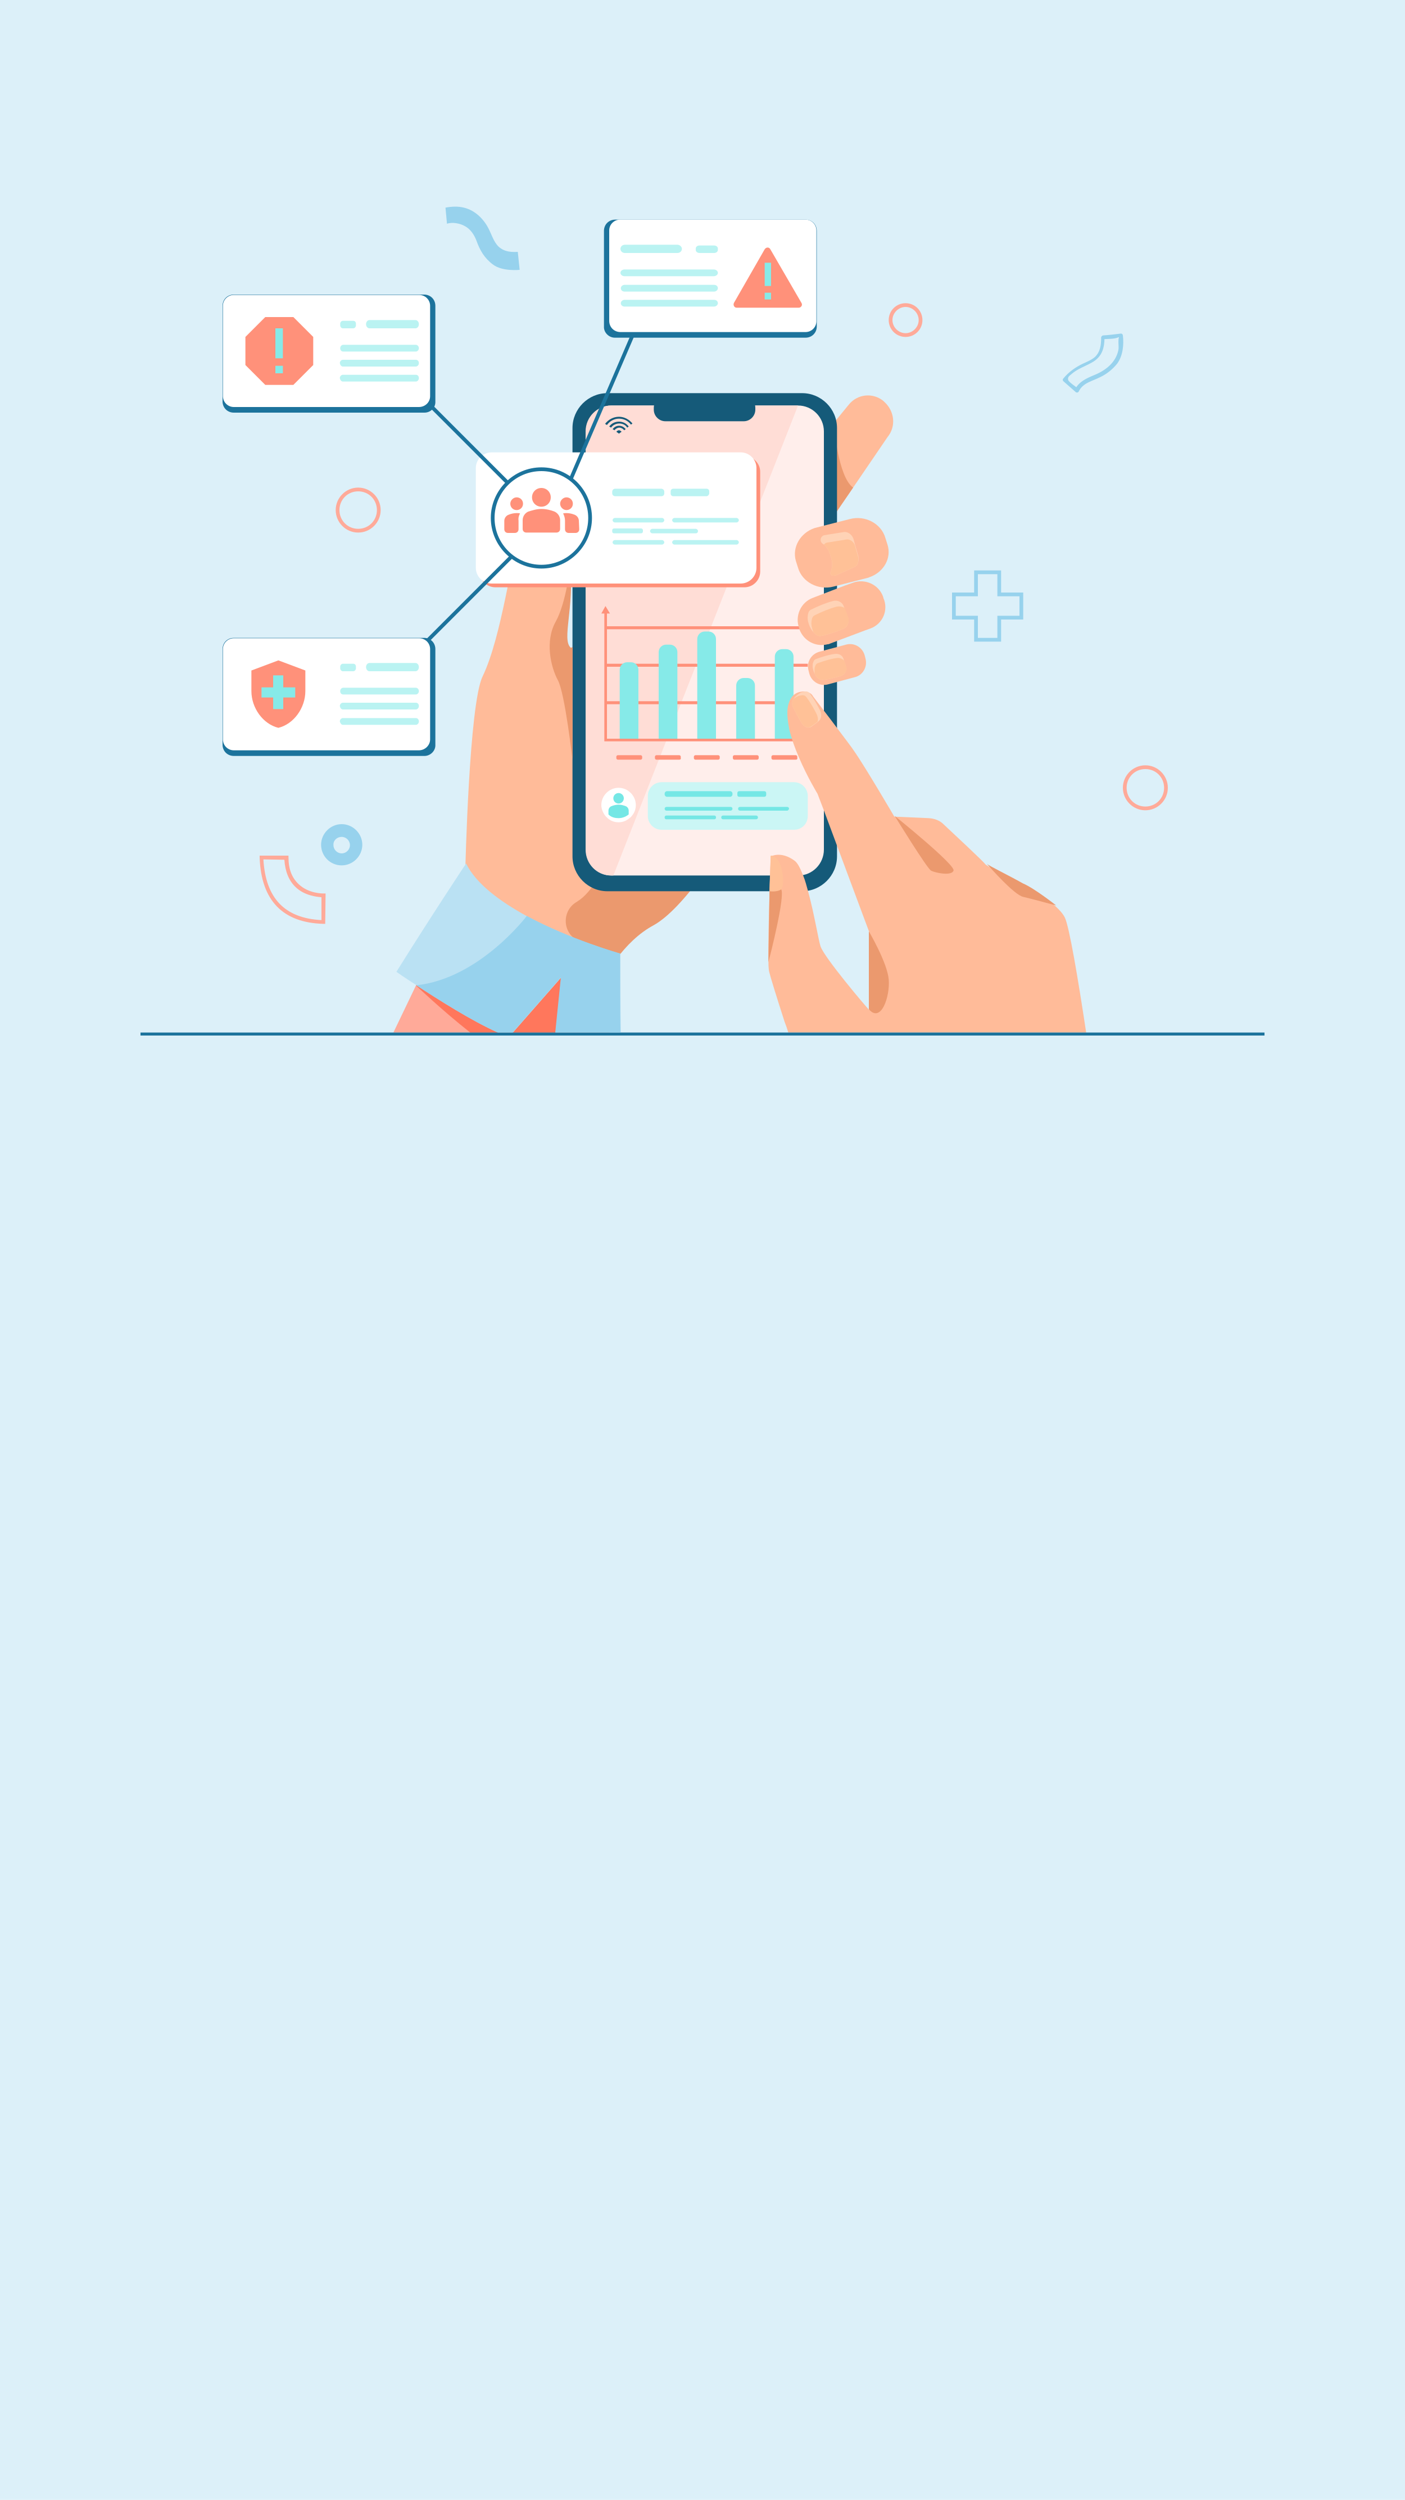<?xml version="1.0" encoding="utf-8"?>
<!-- Generator: Adobe Illustrator 22.0.0, SVG Export Plug-In . SVG Version: 6.00 Build 0)  -->
<svg version="1.1" id="Layer_1" xmlns="http://www.w3.org/2000/svg" xmlns:xlink="http://www.w3.org/1999/xlink" x="0px" y="0px"
	 viewBox="0 0 375 667" style="enable-background:new 0 0 375 667;" xml:space="preserve">
<style type="text/css">
	.st0{fill:#DCF0F9;}
	.st1{fill:#FFBB99;}
	.st2{fill:#FFAA99;}
	.st3{fill:#FF775C;}
	.st4{fill:#97D2ED;}
	.st5{fill:#EB996E;}
	.st6{fill:#FFC197;}
	.st7{fill:#155A79;}
	.st8{fill:#FFEEEB;}
	.st9{fill:#FFDDD6;}
	.st10{fill:#BAE1F3;}
	.st11{fill:#DFEBFD;}
	.st12{fill:#F99746;}
	.st13{fill:#FF917A;}
	.st14{fill:#86EAE8;}
	.st15{fill:#FFFFFF;}
	.st16{fill:#BAF3F2;}
	.st17{fill:#CBF6F5;}
	.st18{fill:#74E7E5;}
	.st19{fill:#1C739C;}
	.st20{fill:#FFD3B6;}
</style>
<rect class="st0" width="375" height="667"/>
<path class="st1" d="M210.8,194.3c0,0-11.5,23-23.2,38.9c-4.6,6.3-9.3,11.5-13.3,13.7c-3.9,2.1-7.2,5.4-9.9,9
	c-5.5,7.3-8.7,16.1-9.9,19.6h-1.6L124.2,232c0,0,1-44.1,4.6-51.5c5.2-10.8,7.7-32.5,9.8-36.8c1.5-3.2,5.7-19.8,6.1-21
	c0.2-0.5,1.6-1.3,3.4-1.3c1.5,0,4,1.4,4.6,4.4c3.2,14.8-0.6,24.6-0.6,25c1.1,11.4-2.3,19.8,0.1,22c0.1,0.1,0.3,0,0.5-0.1
	c4.1-2.6,29.6-39.9,32.8-40.7C188.9,131.1,210.8,194.3,210.8,194.3z"/>
<path class="st2" d="M162.9,275.5c0.1-4.7,0.2-7.3,0.2-7.3c-1.9-19.2-44.7-20.5-44.7-20.5s-5.4,11.1-13.4,27.8H162.9z"/>
<path class="st3" d="M162.6,275.5v-11.8l-41.5-20.8l-10,20.1c0,0,6.9,6.6,14.4,12.5H162.6z"/>
<g>
	<path class="st4" d="M267.2,171.2H260v-5.9h-5.9v-7.2h5.9v-5.9h7.2v5.9h5.9v7.2h-5.9V171.2z M261,170.2h5.2v-5.9h5.9v-5.2h-5.9
		v-5.9H261v5.9h-5.9v5.2h5.9V170.2z"/>
</g>
<g>
	<path class="st2" d="M95.6,142.1c-3.3,0-6-2.7-6-6s2.7-6,6-6s6,2.7,6,6S98.9,142.1,95.6,142.1z M95.6,131.1c-2.8,0-5,2.2-5,5
		s2.2,5,5,5s5-2.2,5-5S98.4,131.1,95.6,131.1z"/>
</g>
<g>
	<path class="st2" d="M241.7,89.9c-2.5,0-4.5-2-4.5-4.5s2-4.5,4.5-4.5s4.5,2,4.5,4.5S244.2,89.9,241.7,89.9z M241.7,81.9
		c-1.9,0-3.5,1.6-3.5,3.5s1.6,3.5,3.5,3.5s3.5-1.6,3.5-3.5S243.6,81.9,241.7,81.9z"/>
</g>
<path class="st1" d="M236.9,116.6l-9.2,13.5l-9.1,13.3c-0.6,0.7-1.2,0.9-1.9,0.8c-2.2-0.2-4.9-3.3-7-5.1l-0.2-0.2
	c-2.8-2.3-3.2-6.4-0.9-9.2l13.9-16.8l0,0l4.1-5c2.3-2.8,6.4-3.2,9.2-0.9l0.2,0.2C238.8,109.7,239.2,113.8,236.9,116.6z"/>
<path class="st5" d="M227.7,130.1l-9.1,13.3c-0.6,0.7-1.2,0.9-1.9,0.8l5.8-31.2C222.6,113.2,223.6,127.2,227.7,130.1z"/>
<path class="st5" d="M187.7,233.2c-4.6,6.3-9.3,11.5-13.3,13.7c-3.9,2.1-7.2,5.4-9.9,9c-3.1-1.5-6.7-3.2-10.2-4.9
	c-4.3-2.1-4.4-8.1-0.3-10.4c0,0,0.1,0,0.1-0.1c3.9-2.2,7.9-10.2,7.9-10.2L187.7,233.2z"/>
<path class="st6" d="M144.5,123.3l-2.4,9.8c0,0,2.1,0.9,3.5,0.2C146.9,132.6,148.1,123.9,144.5,123.3z"/>
<g>
	<path class="st7" d="M214.1,237.8h-52c-5.1,0-9.3-4.2-9.3-9.3V114.2c0-5.1,4.2-9.3,9.3-9.3h52c5.1,0,9.3,4.2,9.3,9.3v114.3
		C223.4,233.6,219.2,237.8,214.1,237.8z"/>
	<g>
		<path class="st8" d="M219.9,115.1v111.6c0,3.8-3.1,6.9-6.8,6.9h-49.9c-3.8,0-6.8-3.1-6.8-6.9V115.1c0-3.8,3.1-6.9,6.8-6.9H213
			C216.8,108.2,219.9,111.3,219.9,115.1z"/>
		<path class="st9" d="M213,108.2l-49.3,125.4h-0.6c-3.8,0-6.8-3.1-6.8-6.9V115.1c0-3.8,3.1-6.9,6.8-6.9H213z"/>
	</g>
	<path class="st7" d="M198.5,112.4h-20.9c-1.7,0-3.1-1.4-3.1-3.1v-0.5c0-1.7,1.4-3.1,3.1-3.1h20.9c1.7,0,3.1,1.4,3.1,3.1v0.5
		C201.6,111,200.2,112.4,198.5,112.4z"/>
</g>
<path class="st10" d="M132.9,275.5h4l12.9-14.7l-1.5,14.7h17.4c-0.1-6.1-0.1-14.5-0.1-21c0,0-13.2-3.7-24.9-10
	c-7.1-3.9-13.6-8.6-16.3-14.1c0,0-9.3,14-18.6,28.9c0,0,2.1,1.5,5.4,3.6C116.8,266.6,125.9,272.4,132.9,275.5z"/>
<path class="st5" d="M152.8,202.8c0,0-2-17.8-3.9-21.3s-3.5-10.4-0.6-15.6c2.9-5.2,3.9-15.1,3.9-15.1c1.1,11.4-2.3,19.8,0.1,22
	c0.1,0.1,0.3,0,0.5-0.1V202.8z"/>
<g>
	<path class="st11" d="M212.4,89.9h-11.6c-3,0-5.5-2.5-5.5-5.5v-9.5c0-3,2.5-5.5,5.5-5.5h11.6c3,0,5.5,2.5,5.5,5.5v9.5
		C218,87.4,215.5,89.9,212.4,89.9z"/>
	<g>
		<path class="st12" d="M200.6,79.4c0.6,1.7,6,6,6,6s1.8-1.4,3.4-3c1.2-1.1,2.4-2.3,2.6-3c0.6-1.6,0-4-2.4-4.4
			c-2.3-0.4-3.6,2.1-3.6,2.1s-1.3-2.5-3.6-2.1c-0.4,0.1-0.8,0.2-1.1,0.4C200.5,76.2,200.1,78.1,200.6,79.4z"/>
	</g>
</g>
<g>
	<path class="st7" d="M165.9,115.2l-0.7,0.5l-0.7-0.5c0.2-0.2,0.4-0.4,0.7-0.4C165.5,114.8,165.7,115,165.9,115.2z"/>
	<g>
		<path class="st7" d="M165.2,113.6c-0.7,0-1.3,0.4-1.7,0.9l0.5,0.3c0.3-0.4,0.8-0.7,1.3-0.7s1,0.3,1.3,0.7l0.4-0.3
			C166.5,113.9,165.9,113.6,165.2,113.6z"/>
	</g>
	<g>
		<path class="st7" d="M165.2,111.2c-1.5,0-2.9,0.8-3.7,1.9l0.5,0.3c0.7-1,1.9-1.7,3.2-1.7s2.5,0.6,3.2,1.6l0.4-0.3
			C168,112,166.7,111.2,165.2,111.2z"/>
	</g>
	<g>
		<path class="st7" d="M165.2,112.5c-1.1,0-2,0.5-2.6,1.3l0.5,0.3c0.5-0.7,1.3-1.1,2.2-1.1s1.7,0.4,2.1,1.1l0.4-0.3
			C167.2,113,166.3,112.5,165.2,112.5z"/>
	</g>
</g>
<g>
	<g>
		<rect x="161.6" y="187.1" class="st13" width="54" height="0.8"/>
	</g>
	<g>
		<rect x="161.6" y="177.1" class="st13" width="54" height="0.8"/>
	</g>
	<g>
		<rect x="161.6" y="167.1" class="st13" width="54" height="0.8"/>
	</g>
	<path class="st14" d="M167.4,176.7h1c1.1,0,2,0.9,2,2v18.8h-5v-18.8C165.4,177.6,166.3,176.7,167.4,176.7z"/>
	<path class="st14" d="M177.8,172h1c1.1,0,2,0.9,2,2v23.4h-5V174C175.8,172.9,176.7,172,177.8,172z"/>
	<path class="st14" d="M188.1,168.5h1c1.1,0,2,0.9,2,2v26.9h-5v-26.9C186.1,169.4,187,168.5,188.1,168.5z"/>
	<path class="st14" d="M198.5,180.9h1c1.1,0,2,0.9,2,2v14.5h-5v-14.5C196.5,181.8,197.4,180.9,198.5,180.9z"/>
	<path class="st14" d="M208.8,173.2h1c1.1,0,2,0.9,2,2v22.2h-5v-22.2C206.8,174.1,207.7,173.2,208.8,173.2z"/>
	<g>
		<g>
			<polygon class="st13" points="215.6,197.8 161.3,197.8 161.3,163.3 162,163.3 162,197.1 215.6,197.1 			"/>
		</g>
		<g>
			<g>
				<polygon class="st13" points="162.8,163.7 161.6,161.7 160.5,163.7 				"/>
			</g>
		</g>
	</g>
	<path class="st13" d="M171,202.7h-6.1c-0.2,0-0.4-0.2-0.4-0.4v-0.4c0-0.2,0.2-0.4,0.4-0.4h6.1c0.2,0,0.4,0.2,0.4,0.4v0.4
		C171.4,202.5,171.2,202.7,171,202.7z"/>
	<path class="st13" d="M181.3,202.7h-6.1c-0.2,0-0.4-0.2-0.4-0.4v-0.4c0-0.2,0.2-0.4,0.4-0.4h6.1c0.2,0,0.4,0.2,0.4,0.4v0.4
		C181.8,202.5,181.6,202.7,181.3,202.7z"/>
	<path class="st13" d="M191.7,202.7h-6.1c-0.2,0-0.4-0.2-0.4-0.4v-0.4c0-0.2,0.2-0.4,0.4-0.4h6.1c0.2,0,0.4,0.2,0.4,0.4v0.4
		C192.1,202.5,191.9,202.7,191.7,202.7z"/>
	<path class="st13" d="M202.1,202.7H196c-0.2,0-0.4-0.2-0.4-0.4v-0.4c0-0.2,0.2-0.4,0.4-0.4h6.1c0.2,0,0.4,0.2,0.4,0.4v0.4
		C202.5,202.5,202.3,202.7,202.1,202.7z"/>
	<path class="st13" d="M212.4,202.7h-6.1c-0.2,0-0.4-0.2-0.4-0.4v-0.4c0-0.2,0.2-0.4,0.4-0.4h6.1c0.2,0,0.4,0.2,0.4,0.4v0.4
		C212.9,202.5,212.7,202.7,212.4,202.7z"/>
</g>
<path class="st13" d="M132.2,156.7h66.5c2.3,0,4.2-1.9,4.2-4.2v-26.6c0-2.3-1.9-4.2-4.2-4.2h-66.5c-2.3,0-4.2,1.9-4.2,4.2v26.6
	C128,154.8,129.9,156.7,132.2,156.7z"/>
<path class="st15" d="M131.2,155.7h66.5c2.3,0,4.2-1.9,4.2-4.2v-26.6c0-2.3-1.9-4.2-4.2-4.2h-66.5c-2.3,0-4.2,1.9-4.2,4.2v26.6
	C127,153.8,128.9,155.7,131.2,155.7z"/>
<g>
	<path class="st16" d="M176.7,139.4h-12.6c-0.3,0-0.6-0.3-0.6-0.6l0,0c0-0.3,0.3-0.6,0.6-0.6h12.6c0.3,0,0.6,0.3,0.6,0.6l0,0
		C177.3,139.1,177,139.4,176.7,139.4z"/>
	<path class="st16" d="M176.5,132.4h-12.3c-0.4,0-0.8-0.3-0.8-0.8v-0.4c0-0.4,0.3-0.8,0.8-0.8h12.3c0.4,0,0.8,0.3,0.8,0.8v0.4
		C177.3,132.1,177,132.4,176.5,132.4z"/>
	<path class="st16" d="M188.6,132.4h-8.9c-0.4,0-0.7-0.3-0.7-0.7v-0.6c0-0.4,0.3-0.7,0.7-0.7h8.9c0.4,0,0.7,0.3,0.7,0.7v0.6
		C189.2,132.1,188.9,132.4,188.6,132.4z"/>
	<path class="st16" d="M171.1,142.3h-7.2c-0.3,0-0.5-0.2-0.5-0.5v-0.3c0-0.3,0.2-0.5,0.5-0.5h7.2c0.3,0,0.5,0.2,0.5,0.5v0.3
		C171.6,142.1,171.4,142.3,171.1,142.3z"/>
	<path class="st16" d="M185.7,142.3h-11.6c-0.3,0-0.6-0.3-0.6-0.6l0,0c0-0.3,0.3-0.6,0.6-0.6h11.6c0.3,0,0.6,0.3,0.6,0.6l0,0
		C186.3,142,186.1,142.3,185.7,142.3z"/>
	<path class="st16" d="M196.6,139.4H180c-0.3,0-0.6-0.3-0.6-0.6l0,0c0-0.3,0.3-0.6,0.6-0.6h16.6c0.3,0,0.6,0.3,0.6,0.6l0,0
		C197.2,139.1,196.9,139.4,196.6,139.4z"/>
	<path class="st16" d="M176.7,145.3h-12.6c-0.3,0-0.6-0.3-0.6-0.6l0,0c0-0.3,0.3-0.6,0.6-0.6h12.6c0.3,0,0.6,0.3,0.6,0.6l0,0
		C177.3,145,177,145.3,176.7,145.3z"/>
	<path class="st16" d="M196.6,145.3H180c-0.3,0-0.6-0.3-0.6-0.6l0,0c0-0.3,0.3-0.6,0.6-0.6h16.6c0.3,0,0.6,0.3,0.6,0.6l0,0
		C197.2,145,196.9,145.3,196.6,145.3z"/>
</g>
<g>
	<g>
		<path class="st17" d="M211.9,221.4h-35.3c-2.1,0-3.7-1.7-3.7-3.7v-5.3c0-2.1,1.7-3.7,3.7-3.7h35.3c2.1,0,3.7,1.7,3.7,3.7v5.3
			C215.6,219.8,214,221.4,211.9,221.4z"/>
	</g>
	<g>
		<path class="st18" d="M194.9,212.6H178c-0.3,0-0.6-0.3-0.6-0.6v-0.3c0-0.3,0.3-0.6,0.6-0.6h16.9c0.3,0,0.6,0.3,0.6,0.6v0.3
			C195.5,212.3,195.2,212.6,194.9,212.6z"/>
		<g>
			<path class="st18" d="M195,216.3h-17.1c-0.3,0-0.5-0.2-0.5-0.5l0,0c0-0.3,0.2-0.5,0.5-0.5H195c0.3,0,0.5,0.2,0.5,0.5l0,0
				C195.5,216.1,195.2,216.3,195,216.3z"/>
			<path class="st18" d="M190.7,218.6h-12.9c-0.2,0-0.4-0.2-0.4-0.4V218c0-0.2,0.2-0.4,0.4-0.4h12.9c0.2,0,0.4,0.2,0.4,0.4v0.2
				C191.1,218.4,190.9,218.6,190.7,218.6z"/>
			<path class="st18" d="M201.8,218.6H193c-0.3,0-0.5-0.2-0.5-0.5l0,0c0-0.3,0.2-0.5,0.5-0.5h8.8c0.3,0,0.5,0.2,0.5,0.5l0,0
				C202.3,218.4,202.1,218.6,201.8,218.6z"/>
			<path class="st18" d="M210.1,216.3h-12.6c-0.3,0-0.5-0.2-0.5-0.5l0,0c0-0.3,0.2-0.5,0.5-0.5h12.6c0.3,0,0.5,0.2,0.5,0.5l0,0
				C210.5,216.1,210.3,216.3,210.1,216.3z"/>
		</g>
		<path class="st18" d="M204,212.6h-6.7c-0.3,0-0.5-0.2-0.5-0.5v-0.5c0-0.3,0.2-0.5,0.5-0.5h6.7c0.3,0,0.5,0.2,0.5,0.5v0.5
			C204.5,212.4,204.3,212.6,204,212.6z"/>
	</g>
</g>
<g>
	<g>
		<path class="st15" d="M165.1,219.4c-1,0-1.9-0.3-2.7-0.9c-0.3-0.3-0.6-0.5-0.9-0.9c-0.6-0.8-1-1.8-1-2.8c0-2.5,2.1-4.6,4.6-4.6
			s4.6,2.1,4.6,4.6c0,1-0.3,2-1,2.8c-0.2,0.3-0.4,0.5-0.7,0.7C167.2,219,166.2,219.4,165.1,219.4z"/>
	</g>
	<g>
		<circle class="st18" cx="165.1" cy="213" r="1.4"/>
		<path class="st18" d="M165.1,218.3c1,0,2-0.4,2.7-1v-1c0-0.5-0.3-1-0.8-1.2s-1.2-0.4-1.9-0.4s-1.4,0.2-1.9,0.4s-0.8,0.7-0.8,1.2v1
			c0.1,0.1,0.1,0.1,0.2,0.2C163.3,218.1,164.2,218.3,165.1,218.3z"/>
	</g>
</g>
<path class="st3" d="M126.5,265.9c0-1.3,1.1-2.3,2.3-2.3c1.2,0,2.3,1.1,2.3,2.3c0,1.3-1.1,2.3-2.3,2.3
	C127.6,268.2,126.5,267.2,126.5,265.9z"/>
<g>
	
		<rect x="107.7" y="158.5" transform="matrix(0.707 -0.707 0.707 0.707 -75.514 135.712)" class="st19" width="36.8" height="1"/>
</g>
<g>
	
		<rect x="137.1" y="109.3" transform="matrix(0.395 -0.919 0.919 0.395 -4.003 213.453)" class="st19" width="45.7" height="1"/>
</g>
<g>
	
		<rect x="125.6" y="101" transform="matrix(0.707 -0.707 0.707 0.707 -47.47 124.156)" class="st19" width="1" height="36.8"/>
</g>
<path class="st19" d="M113.3,201.7H62.4c-1.7,0-3-1.3-3-3v-25.5c0-1.7,1.3-3,3-3h50.8c1.7,0,3,1.3,3,3v25.5
	C116.3,200.3,114.9,201.7,113.3,201.7z"/>
<path class="st15" d="M111.8,200.2H62.4c-1.6,0-2.9-1.3-2.9-2.9v-24.1c0-1.6,1.3-2.9,2.9-2.9h49.5c1.6,0,2.9,1.3,2.9,2.9v24.1
	C114.8,198.8,113.5,200.2,111.8,200.2z"/>
<g>
	<path class="st16" d="M91.6,185.3H111c0.4,0,0.8-0.4,0.8-0.9l0,0c0-0.5-0.4-0.9-0.8-0.9H91.6c-0.4,0-0.8,0.4-0.8,0.9l0,0
		C90.8,184.9,91.1,185.3,91.6,185.3z"/>
	<path class="st16" d="M91.5,189.3H111c0.4,0,0.8-0.4,0.8-0.9l0,0c0-0.5-0.3-0.9-0.8-0.9H91.5c-0.4,0-0.8,0.4-0.8,0.9l0,0
		C90.8,188.9,91.1,189.3,91.5,189.3z"/>
	<path class="st16" d="M91.5,193.4H111c0.4,0,0.8-0.4,0.8-0.9l0,0c0-0.5-0.3-0.9-0.8-0.9H91.5c-0.4,0-0.8,0.4-0.8,0.9l0,0
		C90.8,192.9,91.1,193.4,91.5,193.4z"/>
	<path class="st16" d="M98.6,179.1h12.3c0.5,0,0.9-0.5,0.9-1.1l0,0c0-0.6-0.4-1.1-0.9-1.1H98.6c-0.5,0-0.9,0.5-0.9,1.1l0,0
		C97.7,178.6,98.1,179.1,98.6,179.1z"/>
	<path class="st16" d="M91.5,179.1h2.8c0.4,0,0.7-0.4,0.7-0.8v-0.4c0-0.5-0.3-0.8-0.7-0.8h-2.8c-0.4,0-0.7,0.4-0.7,0.8v0.4
		C90.8,178.7,91.1,179.1,91.5,179.1z"/>
</g>
<path class="st19" d="M113.3,110.1H62.4c-1.7,0-3-1.3-3-3V81.6c0-1.7,1.3-3,3-3h50.8c1.7,0,3,1.3,3,3v25.5
	C116.3,108.8,114.9,110.1,113.3,110.1z"/>
<path class="st15" d="M111.8,108.6H62.4c-1.6,0-2.9-1.3-2.9-2.9V81.6c0-1.6,1.3-2.9,2.9-2.9h49.5c1.6,0,2.9,1.3,2.9,2.9v24.1
	C114.8,107.3,113.5,108.6,111.8,108.6z"/>
<g>
	<path class="st16" d="M91.6,93.8H111c0.4,0,0.8-0.4,0.8-0.9l0,0c0-0.5-0.4-0.9-0.8-0.9H91.6c-0.4,0-0.8,0.4-0.8,0.9l0,0
		C90.8,93.4,91.1,93.8,91.6,93.8z"/>
	<path class="st16" d="M91.5,97.8H111c0.4,0,0.8-0.4,0.8-0.9l0,0c0-0.5-0.3-0.9-0.8-0.9H91.5c-0.4,0-0.8,0.4-0.8,0.9l0,0
		C90.8,97.4,91.1,97.8,91.5,97.8z"/>
	<path class="st16" d="M91.5,101.8H111c0.4,0,0.8-0.4,0.8-0.9l0,0c0-0.5-0.3-0.9-0.8-0.9H91.5c-0.4,0-0.8,0.4-0.8,0.9l0,0
		C90.8,101.4,91.1,101.8,91.5,101.8z"/>
	<path class="st16" d="M98.6,87.6h12.3c0.5,0,0.9-0.5,0.9-1.1l0,0c0-0.6-0.4-1.1-0.9-1.1H98.6c-0.5,0-0.9,0.5-0.9,1.1l0,0
		C97.7,87.1,98.1,87.6,98.6,87.6z"/>
	<path class="st16" d="M91.5,87.6h2.8c0.4,0,0.7-0.4,0.7-0.8v-0.4c0-0.5-0.3-0.8-0.7-0.8h-2.8c-0.4,0-0.7,0.4-0.7,0.8v0.4
		C90.8,87.2,91.1,87.6,91.5,87.6z"/>
</g>
<path class="st19" d="M164.1,90.1H215c1.7,0,3-1.3,3-3V61.6c0-1.7-1.3-3-3-3h-50.8c-1.7,0-3,1.3-3,3v25.5
	C161.1,88.7,162.5,90.1,164.1,90.1z"/>
<path class="st15" d="M165.6,88.6H215c1.6,0,2.9-1.3,2.9-2.9V61.5c0-1.6-1.3-2.9-2.9-2.9h-49.5c-1.6,0-2.9,1.3-2.9,2.9v24.1
	C162.6,87.3,163.9,88.6,165.6,88.6z"/>
<g>
	<path class="st16" d="M190.5,73.7h-23.8c-0.6,0-1.1-0.4-1.1-0.9l0,0c0-0.5,0.5-0.9,1.1-0.9h23.8c0.6,0,1.1,0.4,1.1,0.9l0,0
		C191.6,73.3,191.1,73.7,190.5,73.7z"/>
	<path class="st16" d="M190.6,77.8h-23.9c-0.6,0-1-0.4-1-0.9l0,0c0-0.5,0.5-0.9,1-0.9h23.9c0.6,0,1,0.4,1,0.9l0,0
		C191.6,77.4,191.1,77.8,190.6,77.8z"/>
	<path class="st16" d="M190.6,81.8h-23.9c-0.6,0-1-0.4-1-0.9l0,0c0-0.5,0.5-0.9,1-0.9h23.9c0.6,0,1,0.4,1,0.9l0,0
		C191.6,81.4,191.1,81.8,190.6,81.8z"/>
	<path class="st16" d="M180.8,67.5h-14c-0.7,0-1.2-0.5-1.2-1.1l0,0c0-0.6,0.5-1.1,1.2-1.1h14c0.6,0,1.2,0.5,1.2,1.1l0,0
		C182,67,181.5,67.5,180.8,67.5z"/>
	<path class="st16" d="M190.6,67.5h-3.9c-0.6,0-1-0.4-1-0.8v-0.4c0-0.5,0.5-0.8,1-0.8h3.9c0.6,0,1,0.4,1,0.8v0.4
		C191.6,67.1,191.2,67.5,190.6,67.5z"/>
</g>
<g>
	<path class="st1" d="M210.4,275.5c-0.3-1-0.6-1.9-1-2.9c-2.1-6.5-3.8-12-4.1-13.3c-0.1-0.4-0.2-1.3-0.2-2.5l0,0
		c-0.1-4.2,0.1-12.4,0.3-18.9l0,0v-0.1c0-0.3,0-0.6,0-0.8l0,0v-0.1c0-1.1,0.1-2.2,0.1-3.2c0.1-2.4,0.2-4.2,0.2-4.9v-0.3l0,0
		c0.1,0,2.7-1.5,6.3,1.1c0.9,0.6,1.6,2.1,2.4,4.1c0.5,1.2,0.9,2.7,1.3,4.2c1.6,5.8,2.7,12.7,3.3,14.6c1,3,12.2,16.2,13,17l0,0v-20.8
		l-8.5-22.8l-3.5-9.4l-1.8-4.7c0,0-2.7-4.4-5-9.8c-1-2.3-1.9-4.8-2.5-7.2c-0.1-0.6-0.2-1.1-0.3-1.7l0,0c-0.3-2-0.4-3.9,0.1-5.4
		c0.8-2.7,2.7-3.2,4.1-3.2c0.1,0,0.3,0,0.4,0c0.1,0,0.3,0,0.4,0.1c0.3,0.1,0.5,0.2,0.7,0.3l0,0c0.4,0.2,0.7,0.5,0.9,0.9
		c0,0,1.2,1.6,2.8,3.7c1.1,1.4,2.3,3,3.5,4.6c2.1,2.8,4.1,5.4,4.6,6.2c2.9,4.1,10.8,17.6,10.8,17.6l9.2,0.4c1.5,0.1,2.9,0.6,3.9,1.6
		c3.3,3.1,10.4,9.7,11.2,10.7c0,0.3,5.5,3,9.8,5.3c3,1.3,8.8,5.8,8.8,5.8c1.2,1.1,2.1,2.1,2.6,3.1c1.2,2.5,3.5,16.1,5.7,30.7
		L210.4,275.5z"/>
	<path class="st5" d="M238.8,217.7c0,0,8.6,14,9.7,14.6c1.1,0.6,5.5,1.5,6,0C255.1,230.8,238.8,217.7,238.8,217.7z"/>
	<path class="st5" d="M281.9,241.6C281.8,241.6,281.8,241.6,281.9,241.6c0,0-5.8-4.6-8.9-5.9c-3.9-2.2-8.9-4.6-9.6-5.2
		c0.9,1,7.3,8.3,9.7,8.8C275.2,239.8,280.1,241.1,281.9,241.6z"/>
	<path class="st5" d="M231.9,269.3v-20.8c0,0,4.9,8.3,5.3,12.8S235.2,273.1,231.9,269.3z"/>
	<path class="st20" d="M214,193c-0.7-1.2-2-3.5-2.5-4.7c-0.1-0.4-0.1-1.1,0.3-1.8c0.3-0.5,0.7-0.9,1.3-1.3c0.3-0.2,0.6-0.4,0.9-0.5
		c0.4-0.1,0.8-0.2,1.2-0.2s0.7,0.2,1,0.6l0,0c0.9,1.2,1.9,2.9,2.7,4.5c0.5,1.1,0.3,2.3-0.4,2.8l-0.3,0.3l-1.8,1.3
		C215.6,194.3,214.6,194,214,193z"/>
	<path class="st6" d="M214,193c-0.7-1.2-2-3.5-2.5-4.7c-0.1-0.4-0.1-1.1,0.3-1.8c0.1-0.1,0.2-0.2,0.4-0.3c0.3-0.2,0.6-0.4,0.9-0.5
		c0.4-0.1,0.8-0.2,1.2-0.2s0.7,0.2,1,0.6l0,0c0.9,1.2,1.9,2.9,2.7,4.5c0.3,0.7,0.4,1.4,0.2,2l-1.8,1.3
		C215.6,194.3,214.6,194,214,193z"/>
	<path class="st5" d="M205.4,236.8L205.4,236.8c1-0.4,2.4-0.6,3.1,0.5c1.1,1.8-2.9,17.5-3.4,19.4L205.4,236.8z"/>
	<path class="st6" d="M205.7,228.3l-0.3,9.5c0,0,2,0.3,3.1-0.5S209,228.2,205.7,228.3z"/>
</g>
<g>
	<g>
		<path class="st1" d="M232.3,167.7l-1.4,0.5l-9.3,3.5c-0.2,0.1-0.4,0.2-0.7,0.2c-3.1,0.8-6.3-0.8-7.5-3.9l-0.1-0.4
			c-1.2-3.2,0.4-6.9,3.7-8.1l8.6-3.3l0.6-0.2l1.4-0.5c3.2-1.2,6.9,0.4,8.1,3.7l0.1,0.4C237.2,162.8,235.6,166.5,232.3,167.7z"/>
		<path class="st20" d="M224.8,167.9c-1.5,0.6-4.3,1.6-5.8,1.8c-0.4,0.1-1.2-0.2-1.9-1c-0.4-0.5-0.9-1.2-1.2-2.1
			c-0.1-0.4-0.3-0.9-0.3-1.3c-0.1-0.5,0-1.1,0.1-1.6s0.4-0.9,0.9-1.1l0,0c1.6-0.8,3.7-1.7,5.6-2.2c1.3-0.4,2.6,0.2,3,1.4l0.2,0.5
			l1,2.7C226.7,166.2,226.1,167.5,224.8,167.9z"/>
		<path class="st6" d="M224.8,167.9c-1.5,0.6-4.3,1.6-5.8,1.8c-0.4,0.1-1.2-0.2-1.9-1c-0.1-0.2-0.1-0.4-0.2-0.6
			c-0.1-0.4-0.3-0.9-0.3-1.3c-0.1-0.5,0-1.1,0.1-1.6s0.4-0.9,0.9-1.1l0,0c1.6-0.8,3.7-1.7,5.6-2.2c0.8-0.2,1.7-0.1,2.3,0.4l1,2.7
			C226.7,166.2,226.1,167.5,224.8,167.9z"/>
	</g>
	<g>
		<path class="st1" d="M228.1,180.7l-7.1,1.9c-2.2,0.6-4.4-0.7-5-2.9l-0.2-0.8c-0.6-2.2,0.7-4.4,2.9-5l7.1-1.9
			c2.2-0.6,4.4,0.7,5,2.9l0.2,0.8C231.6,177.9,230.3,180.2,228.1,180.7z"/>
		<path class="st20" d="M224.3,180.4c-1.3,0.4-3.7,1-4.9,1c-0.5,0-1.4-0.4-1.9-1.5c-0.1-0.3-0.3-0.6-0.4-1c-0.1-0.4-0.2-0.7-0.2-1.1
			c0-0.4,0-0.8,0.2-1.2c0.1-0.4,0.4-0.7,0.8-0.8l0,0c1.4-0.5,3.2-1.1,4.8-1.3c1.1-0.2,2.1,0.3,2.4,1.2l0.2,0.6l0.6,1.9
			C226,179.2,225.3,180.1,224.3,180.4z"/>
		<path class="st6" d="M224.3,180.4c-1.3,0.4-3.7,1-4.9,1c-0.5,0-1.4-0.4-1.9-1.5c-0.1-0.3-0.1-0.7-0.1-1c0-0.4,0-0.8,0.2-1.2
			c0.1-0.4,0.4-0.7,0.8-0.8l0,0c1.4-0.5,3.2-1.1,4.8-1.3c0.9-0.2,1.8,0.2,2.2,0.8l0.6,1.9C226,179.2,225.3,180.1,224.3,180.4z"/>
	</g>
	<g>
		<path class="st1" d="M232.1,154c-0.1,0-0.1,0-0.2,0.1l-9.4,2.4c-4.1,1.1-8.4-1.2-9.5-5l-0.6-1.9c-1-3.6,1.2-7.4,5-8.7l3.1-0.8
			l6.3-1.6c4.1-1.1,8.4,1.2,9.5,5l0.6,1.9C238,149,235.8,152.7,232.1,154z"/>
		<path class="st20" d="M227.8,151.4l-4.6,2.1l0,0c-0.2,0-0.4,0.1-0.6,0.1c-0.1,0-0.2,0-0.2,0h-0.1c-0.5,0-0.8-0.5-0.6-1
			c0.4-0.9,0.5-2,0.3-3.1l-0.1-0.4l0,0l-0.4-1.3c-0.3-1-0.9-1.9-1.6-2.5c-0.1-0.1-0.2-0.1-0.3-0.2c-0.9-0.6-0.7-2,0.4-2.3l0,0l5-0.8
			c1.2-0.3,2.4,0.6,2.8,1.8l0.4,1.5l0.9,3.1C229.3,149.7,229,151.1,227.8,151.4z"/>
		<path class="st6" d="M227.8,151.4l-4.6,2.1l0,0c-0.1,0-0.4,0.1-0.9,0.1s-0.8-0.5-0.6-1c0.4-0.9,0.5-2,0.3-3.1l-0.1-0.4l0,0
			l-0.4-1.3c-0.3-1-0.9-1.9-1.6-2.5c0.2-0.2,0.4-0.4,0.7-0.5l0,0l5-0.8c1-0.3,2,0.3,2.5,1.3l0.9,3.1
			C229.3,149.7,229,151.1,227.8,151.4z"/>
	</g>
</g>
<path class="st4" d="M91.2,230.9c3,0,5.5-2.5,5.5-5.5s-2.5-5.5-5.5-5.5s-5.5,2.5-5.5,5.5S88.1,230.9,91.2,230.9z M91.2,223.3
	c1.2,0,2.2,1,2.2,2.2s-1,2.2-2.2,2.2s-2.2-1-2.2-2.2C88.9,224.3,89.9,223.3,91.2,223.3z"/>
<g>
	<path class="st4" d="M118.9,55.4c1.6-0.3,3.3-0.4,4.9,0c3,0.7,5.4,3.1,6.7,5.8c0.9,1.8,1.5,4,3.2,5.1c1.3,0.9,3,1,4.5,0.9l0.5,4.8
		c0,0-4.6,0.5-7.1-1.4c-2.3-1.7-3.5-3.8-4.4-6.3c-0.6-1.6-1.6-3.2-3.2-4c-1.2-0.7-3.3-1.1-4.7-0.6L118.9,55.4z"/>
</g>
<g>
	<path class="st2" d="M86.8,246.5h-0.5c-10.8-0.3-16.6-6.2-17-17.7v-0.5H77v0.5c0,3.1,0.9,5.4,2.7,7.1c2.7,2.6,6.6,2.5,6.7,2.5h0.5
		L86.8,246.5L86.8,246.5z M70.3,229.3c0.6,10.4,5.7,15.7,15.5,16.2v-6.1c-1.2-0.1-4.5-0.4-6.9-2.7c-1.8-1.7-2.8-4.2-3-7.3
		L70.3,229.3L70.3,229.3z"/>
</g>
<g>
	<g>
		<path class="st4" d="M293.9,90.1c0,1.9-0.2,3.7-1.6,5.1c-0.9,0.8-2.1,1.3-3.2,1.8c-2.1,1-3.8,2.2-5.3,4c-0.2,0.2-0.2,0.5,0,0.7
			c1.1,1,2.2,1.9,3.3,2.9c0.2,0.2,0.6,0.2,0.8-0.1c1.1-2.4,3.7-2.8,5.8-3.9c1.7-0.8,3.3-2.1,4.5-3.6c1.5-2.1,1.8-5,1.5-7.5
			c0-0.2-0.2-0.5-0.5-0.5c-1.6,0.2-3.2,0.4-4.8,0.5c-0.6,0.1-0.6,1.1,0,1c1.3-0.1,3,0,4.1-0.5c0.2-0.1,1,0.1,0.4-0.3
			c-0.5-0.3,0-0.1-0.2,0.2c-0.4,0.8,0,2.6-0.2,3.5c-0.7,3.4-3.5,5.5-6.5,6.7c-1.9,0.8-4,1.7-5,3.7c0.3,0,0.5-0.1,0.8-0.1
			c-0.5-0.4-2.5-1.7-2.7-2.3c-0.2-0.8,0.3-1.1,0.9-1.6c1.6-1.4,3.5-2,5.3-3c2.8-1.5,3.5-3.8,3.5-6.9
			C294.9,89.5,293.9,89.4,293.9,90.1z"/>
	</g>
</g>
<g>
	<rect x="37.5" y="275.5" class="st19" width="300" height="0.8"/>
</g>
<g>
	<circle class="st15" cx="144.5" cy="138.2" r="13"/>
	<path class="st19" d="M144.5,125.7c6.9,0,12.5,5.6,12.5,12.5s-5.6,12.5-12.5,12.5s-12.5-5.6-12.5-12.5S137.6,125.7,144.5,125.7
		 M144.5,124.7c-7.4,0-13.5,6.1-13.5,13.5s6.1,13.5,13.5,13.5s13.5-6.1,13.5-13.5S152,124.7,144.5,124.7L144.5,124.7z"/>
</g>
<g>
	<path class="st13" d="M144.5,135.8c1.3,0,2.5,0.3,3.5,0.7c0.9,0.4,1.5,1.3,1.5,2.3v2.3c0,0.6-0.4,1-1,1h-8c-0.6,0-1-0.4-1-1v-2.3
		c0-1,0.6-1.9,1.5-2.3C142,136.2,143.2,135.8,144.5,135.8z M137.9,136.1c0.9,0,1.7-0.7,1.7-1.7s-0.8-1.7-1.7-1.7s-1.7,0.8-1.7,1.7
		S136.9,136.1,137.9,136.1z M138.8,137c-0.3-0.1-0.6-0.1-0.9-0.1c-0.8,0-1.6,0.2-2.3,0.5c-0.6,0.3-1,0.9-1,1.6v2.2c0,0.6,0.4,1,1,1
		h1.8c0.6,0,1-0.4,1-1v-2.3C138.3,138.2,138.5,137.5,138.8,137z M151.2,136.1c0.9,0,1.7-0.7,1.7-1.7s-0.8-1.7-1.7-1.7
		s-1.7,0.8-1.7,1.7S150.3,136.1,151.2,136.1z M154.5,139c0-0.7-0.4-1.3-1-1.6c-0.7-0.3-1.5-0.5-2.3-0.5c-0.3,0-0.6,0-0.9,0.1
		c0.3,0.6,0.5,1.2,0.5,1.9v2.3c0,0.6,0.4,1,1,1h1.8c0.6,0,1-0.4,1-1L154.5,139z M144.5,130.2c1.4,0,2.5,1.1,2.5,2.5
		s-1.1,2.5-2.5,2.5s-2.5-1.1-2.5-2.5S143.1,130.2,144.5,130.2z"/>
</g>
<g>
	<path class="st13" d="M74.3,176.2l-7.2,2.7v5.5c0,4.5,3.1,8.8,7.2,9.8c4.1-1,7.2-5.3,7.2-9.8v-5.5L74.3,176.2L74.3,176.2z"/>
	<polygon class="st14" points="72.9,186.1 69.8,186.1 69.8,183.4 72.9,183.4 72.9,180.2 75.6,180.2 75.6,183.4 78.8,183.4 
		78.8,186.1 75.6,186.1 75.6,189.2 72.9,189.2 	"/>
</g>
<g>
	<g>
		<g>
			<path class="st13" d="M78.3,84.6h-7.5l-5.3,5.3v7.5l5.3,5.3h7.5l5.3-5.3v-7.5L78.3,84.6z"/>
			<rect x="73.5" y="87.6" class="st14" width="2" height="8"/>
			<rect x="73.5" y="97.6" class="st14" width="2" height="2"/>
		</g>
	</g>
</g>
<g>
	<g>
		<g>
			<path class="st13" d="M195.9,80.8c-0.3,0.6,0.1,1.3,0.7,1.3h16.6c0.6,0,1.1-0.7,0.7-1.3l-8.3-14.3c-0.3-0.6-1.1-0.6-1.5,0
				L195.9,80.8z"/>
			<polygon class="st14" points="205.8,78.1 204.1,78.1 204.1,79.9 205.8,79.9 			"/>
			<polygon class="st14" points="205.8,70.1 204.1,70.1 204.1,76.3 205.8,76.3 			"/>
		</g>
	</g>
</g>
<g>
	<path class="st2" d="M305.7,216.2c-3.3,0-6-2.7-6-6s2.7-6,6-6s6,2.7,6,6S309,216.2,305.7,216.2z M305.7,205.2c-2.8,0-5,2.2-5,5
		s2.2,5,5,5s5-2.2,5-5S308.5,205.2,305.7,205.2z"/>
</g>
<path class="st4" d="M136.8,275.5l12.9-14.7l-1.5,14.7h17.4c-0.1-6.1-0.1-14.5-0.1-21.1c0,0-13.2-3.7-24.9-10
	c0,0-12.6,16.7-29.5,18.5c5.7,3.7,14.8,9.5,21.8,12.6H136.8z"/>
</svg>
